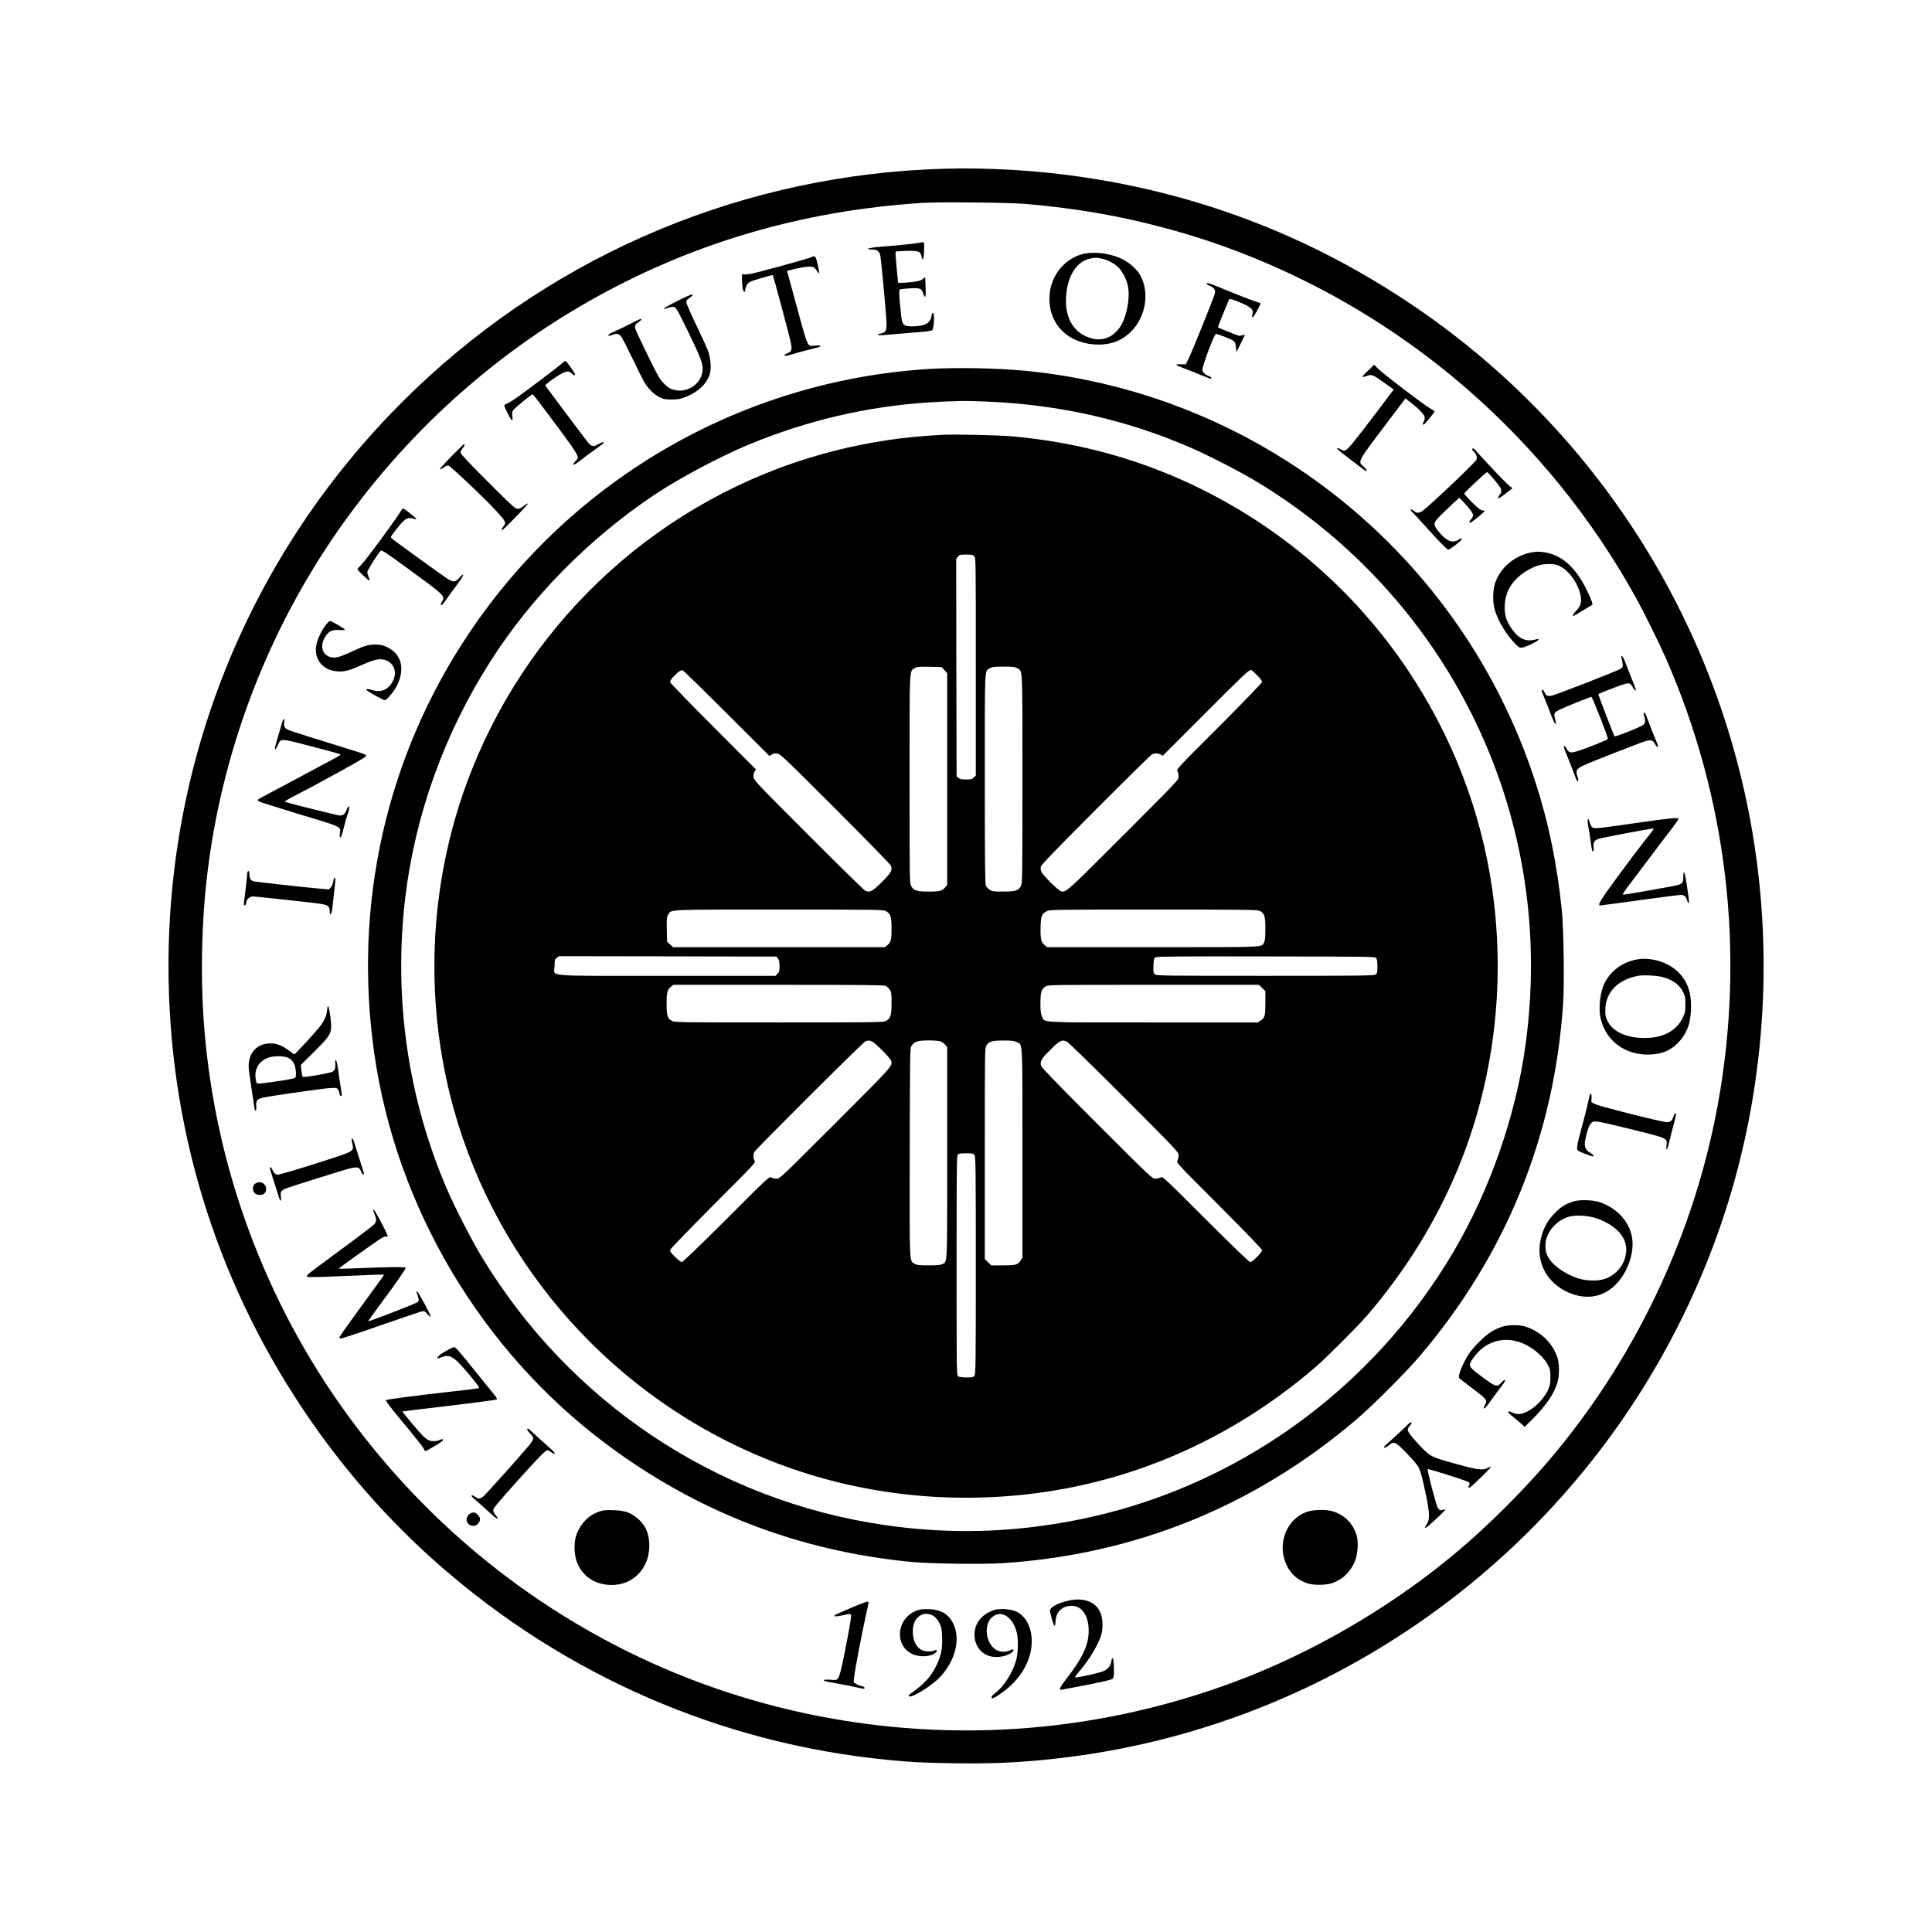 <?xml version="1.0" standalone="no"?>
<!DOCTYPE svg PUBLIC "-//W3C//DTD SVG 20010904//EN"
 "http://www.w3.org/TR/2001/REC-SVG-20010904/DTD/svg10.dtd">
<svg version="1.0" xmlns="http://www.w3.org/2000/svg"
 width="2362pt" height="2362pt" viewBox="0 0 2362 2362"
 preserveAspectRatio="xMidYMid meet">

<g transform="translate(0,2362) scale(0.1,-0.1)"
fill="#000000" stroke="none">
<path d="M11335 21549 c-2427 -119 -4701 -1127 -6419 -2845 -1834 -1833 -2855
-4296 -2856 -6889 -1 -1938 559 -3793 1631 -5405 477 -717 1039 -1362 1675
-1920 1544 -1356 3446 -2184 5479 -2385 310 -30 424 -36 810 -42 418 -6 708 4
1070 38 1709 158 3332 761 4735 1759 687 489 1305 1060 1846 1710 853 1022
1497 2230 1868 3505 371 1277 478 2637 310 3965 -354 2807 -1914 5322 -4274
6889 -813 540 -1658 939 -2573 1215 -1058 319 -2198 459 -3302 405z m1215
-423 c619 -55 1131 -143 1687 -292 1354 -361 2629 -1040 3699 -1970 834 -725
1537 -1595 2070 -2562 92 -166 281 -549 359 -727 751 -1708 973 -3601 639
-5445 -280 -1545 -961 -3017 -1959 -4235 -374 -457 -863 -946 -1320 -1320
-776 -636 -1708 -1173 -2635 -1518 -1534 -571 -3165 -732 -4775 -472 -1275
206 -2479 668 -3563 1367 -1419 915 -2578 2214 -3322 3723 -510 1036 -819
2130 -925 3280 -49 532 -48 1164 1 1710 154 1712 790 3366 1823 4740 771 1027
1738 1883 2843 2516 1252 717 2610 1121 4098 1218 211 14 1074 5 1280 -13z"/>
<path d="M11230 20650 c-34 -8 -260 -31 -489 -49 -119 -10 -178 -31 -84 -31
67 0 98 -24 107 -82 11 -75 66 -659 72 -775 8 -131 -2 -158 -61 -169 -65 -12
-53 -27 16 -21 62 5 194 16 464 38 80 6 135 15 143 23 15 15 28 151 18 190 -9
36 -22 25 -30 -25 -13 -83 -86 -119 -239 -119 -78 1 -100 11 -116 53 -6 14
-18 108 -27 207 -13 144 -14 184 -4 190 6 4 59 11 116 14 127 9 153 0 169 -58
7 -22 17 -42 23 -44 9 -3 11 28 8 115 -3 65 -5 120 -5 122 -1 3 -11 -5 -24
-17 -13 -12 -46 -26 -74 -31 -79 -15 -233 -25 -234 -15 0 5 -8 90 -18 189 -10
99 -15 183 -11 188 3 4 65 8 137 10 147 2 167 -5 179 -70 13 -67 29 -29 32 75
3 113 6 109 -68 92z"/>
<path d="M13225 20511 c-186 -53 -329 -206 -380 -406 -8 -32 -15 -96 -15 -140
0 -327 247 -556 599 -558 164 0 291 51 402 162 177 178 225 474 111 684 -37
69 -138 160 -225 201 -150 72 -356 96 -492 57z m236 -51 c79 -15 170 -63 219
-116 50 -55 96 -148 111 -229 23 -123 -7 -316 -69 -443 -75 -153 -214 -227
-363 -192 -220 52 -341 240 -326 504 15 263 128 442 300 476 59 11 68 11 128
0z"/>
<path d="M9918 20475 c-27 -15 -610 -175 -731 -201 -38 -8 -79 -11 -93 -8 -24
6 -24 5 -23 -57 1 -88 12 -152 27 -157 7 -2 12 5 12 17 0 39 28 89 57 104 40
20 274 89 281 83 6 -7 183 -665 213 -793 26 -115 22 -140 -31 -160 -42 -17
-53 -33 -22 -33 9 0 46 9 82 20 36 11 110 32 165 46 55 14 117 30 138 35 58
15 46 32 -17 24 -30 -4 -63 -4 -74 -1 -30 10 -52 73 -157 462 -53 198 -103
380 -110 405 l-13 47 104 26 c57 14 130 26 163 26 62 0 70 -5 107 -66 23 -38
24 -4 1 92 -24 106 -32 115 -79 89z"/>
<path d="M14750 20152 c0 -5 18 -16 40 -26 58 -25 75 -55 60 -103 -28 -87
-293 -743 -323 -798 l-32 -60 -58 2 c-31 1 -57 -2 -57 -7 0 -4 39 -22 88 -40
48 -17 140 -54 204 -81 65 -27 122 -49 128 -49 20 0 9 21 -16 30 -52 20 -84
50 -84 79 0 51 142 429 165 437 15 6 188 -62 218 -86 16 -13 23 -32 27 -76 l6
-59 52 104 c29 57 51 105 49 107 -2 3 -16 0 -31 -5 -14 -6 -34 -8 -43 -5 -73
25 -253 98 -253 103 0 12 132 336 140 345 6 5 56 -10 125 -39 130 -54 172 -89
160 -134 -11 -39 -11 -46 0 -51 9 -4 95 151 95 172 0 4 -7 8 -15 8 -19 0 -231
81 -447 171 -162 67 -198 78 -198 61z"/>
<path d="M8280 19940 c-85 -43 -156 -83 -158 -90 -3 -9 1 -11 14 -5 42 18 92
28 107 22 25 -9 54 -62 184 -332 137 -282 163 -352 163 -427 0 -172 -184 -303
-355 -253 -47 13 -70 28 -117 75 -53 53 -71 85 -197 342 -76 156 -144 299
-150 319 -15 45 -8 63 35 90 32 20 45 39 25 39 -6 0 -61 -26 -123 -58 -62 -32
-151 -75 -197 -95 -55 -25 -81 -41 -74 -48 6 -6 22 -4 47 6 57 24 86 16 117
-30 14 -22 75 -141 135 -265 59 -124 123 -251 141 -282 47 -80 122 -154 190
-186 50 -23 70 -27 148 -26 77 0 102 5 172 33 152 60 259 164 293 285 17 62 8
185 -20 266 -12 36 -76 177 -142 314 -66 137 -122 264 -125 282 -5 29 -1 35
35 61 23 15 41 31 42 36 1 17 -44 0 -190 -73z"/>
<path d="M6879 19184 c-25 -27 -474 -366 -587 -443 -35 -23 -78 -49 -97 -57
-40 -16 -40 -15 20 -133 42 -85 58 -91 49 -21 -5 38 -3 56 10 75 17 26 224
195 239 195 7 0 365 -477 471 -628 31 -44 63 -96 71 -116 15 -36 15 -36 -21
-76 -54 -60 -16 -52 65 13 36 29 112 86 168 125 56 40 105 77 108 83 15 23 -5
19 -58 -11 -62 -35 -81 -32 -126 18 -22 25 -509 674 -524 698 -8 13 180 145
232 162 47 17 55 15 89 -13 34 -28 42 -31 42 -12 -1 16 -102 160 -116 164 -5
2 -21 -9 -35 -23z"/>
<path d="M16724 19088 c-42 -40 -71 -74 -65 -76 6 -2 30 4 54 13 56 21 73 15
214 -87 l112 -80 -201 -267 c-269 -355 -348 -452 -381 -471 -25 -14 -30 -13
-67 7 -22 13 -41 19 -45 13 -3 -5 45 -47 107 -93 62 -47 142 -108 178 -136 36
-28 68 -51 73 -51 17 0 4 23 -33 56 -72 65 -79 51 285 532 l227 301 61 -47
c96 -74 165 -144 173 -176 5 -21 2 -39 -10 -60 -10 -17 -13 -33 -8 -38 6 -6
36 24 76 74 36 46 66 85 66 88 -1 3 -28 21 -60 40 -85 50 -564 415 -627 478
l-53 52 -76 -72z"/>
<path d="M11355 19109 c-2276 -142 -4350 -1334 -5622 -3232 -1011 -1508 -1418
-3315 -1157 -5137 268 -1878 1305 -3626 2827 -4768 1111 -833 2354 -1314 3742
-1448 226 -22 875 -30 1113 -15 1622 106 3077 696 4318 1751 204 173 611 580
784 784 1055 1241 1645 2696 1751 4319 15 233 6 895 -15 1112 -56 566 -163
1088 -328 1595 -897 2755 -3339 4726 -6213 5015 -350 35 -861 45 -1200 24z
m720 -399 c882 -38 1697 -223 2478 -561 214 -93 604 -293 795 -408 1409 -846
2468 -2151 2997 -3691 353 -1030 456 -2117 304 -3215 -118 -855 -432 -1757
-874 -2510 -998 -1701 -2679 -2903 -4595 -3285 -804 -160 -1570 -181 -2370
-64 -2052 299 -3854 1503 -4931 3296 -115 191 -315 581 -408 795 -485 1118
-663 2357 -516 3583 123 1016 479 2005 1042 2887 500 784 1200 1495 2001 2032
301 202 812 474 1157 616 713 295 1445 466 2195 515 153 10 227 13 420 18 41
1 179 -3 305 -8z"/>
<path d="M11515 18304 c-27 -2 -120 -8 -205 -14 -399 -28 -837 -105 -1240
-216 -1956 -542 -3551 -1976 -4303 -3869 -520 -1307 -598 -2774 -222 -4135
540 -1950 1974 -3549 3859 -4302 989 -395 2073 -538 3151 -417 1296 145 2508
680 3525 1553 135 116 520 501 636 636 469 546 843 1150 1109 1795 438 1058
585 2251 419 3410 -135 953 -490 1874 -1033 2684 -631 941 -1491 1696 -2511
2205 -722 360 -1491 576 -2320 651 -162 15 -747 28 -865 19z m395 -1484 c20
-20 20 -33 20 -1350 l0 -1331 -25 -24 c-21 -22 -33 -25 -93 -25 -54 0 -75 4
-93 19 l-24 19 -3 1330 -2 1329 21 27 c19 24 26 26 100 26 66 0 82 -3 99 -20z
m-364 -1392 l34 -38 0 -1294 0 -1293 -21 -27 c-38 -48 -67 -56 -206 -56 -147
0 -183 12 -215 71 -17 32 -18 93 -18 1302 0 1406 -4 1316 64 1359 28 17 47 18
179 16 l149 -3 34 -37z m891 22 c67 -41 63 54 63 -1352 0 -1192 -1 -1275 -18
-1308 -28 -58 -67 -70 -218 -70 -120 0 -134 2 -165 23 -18 12 -39 34 -46 47
-10 20 -13 302 -13 1310 0 1423 -5 1309 64 1351 26 16 51 19 166 19 116 0 139
-3 167 -20z m-3551 -552 l521 -520 27 17 c19 13 38 16 68 12 39 -5 75 -39 709
-673 368 -368 674 -681 680 -696 23 -55 6 -86 -109 -201 -118 -118 -151 -134
-208 -104 -16 9 -327 314 -692 680 -630 630 -664 666 -669 705 -4 30 -1 49 12
68 l17 27 -520 521 c-286 286 -523 531 -527 543 -5 18 4 34 47 79 55 58 82 75
108 66 8 -2 250 -239 536 -524z m6481 469 c35 -35 63 -72 63 -83 0 -11 -201
-220 -524 -544 -519 -519 -525 -525 -511 -550 8 -14 14 -43 15 -65 0 -39 -6
-45 -677 -717 -709 -709 -701 -702 -765 -683 -33 11 -218 194 -235 234 -9 20
-12 45 -8 65 5 24 151 175 668 694 364 365 674 670 689 678 34 18 71 18 107 0
l27 -15 515 515 c467 468 533 531 563 533 5 1 38 -27 73 -62z m-4538 -2885
c59 -32 71 -68 71 -215 0 -139 -8 -168 -56 -206 l-27 -21 -1293 0 -1294 0 -38
34 -37 34 -3 149 c-2 131 -1 151 16 179 43 68 -50 64 1357 64 1211 0 1272 -1
1304 -18z m4566 4 c63 -27 75 -62 75 -219 0 -104 -4 -145 -15 -167 -33 -64 53
-60 -1364 -60 l-1289 0 -31 26 c-43 36 -53 81 -49 221 3 136 14 162 79 195 32
17 114 18 1297 18 1076 0 1268 -2 1297 -14z m-5884 -585 c15 -18 19 -39 19
-93 0 -60 -3 -72 -25 -93 l-24 -25 -1331 0 c-1543 0 -1370 -15 -1370 119 0 74
2 81 26 100 l27 21 1329 -2 1330 -3 19 -24z m7315 5 c9 -13 14 -47 14 -102 0
-74 -2 -84 -22 -98 -20 -14 -165 -16 -1349 -16 -1249 0 -1328 1 -1348 18 -20
15 -22 25 -19 107 3 84 5 90 28 102 20 10 297 12 1353 10 1302 -2 1329 -2
1343 -21z m-5996 -339 c13 -7 35 -28 47 -46 21 -31 23 -45 23 -165 0 -151 -12
-190 -70 -218 -33 -17 -116 -18 -1310 -18 -1247 0 -1276 1 -1307 20 -54 32
-63 63 -63 210 0 142 8 171 56 209 l27 21 1286 0 c1009 0 1291 -3 1311 -13z
m4601 -26 l39 -39 0 -143 c0 -160 -6 -180 -59 -216 l-34 -23 -1274 0 c-1434 0
-1328 -6 -1364 74 -15 32 -19 66 -19 159 0 136 12 176 62 207 33 20 47 20
1322 20 l1288 0 39 -39z m-4768 -655 c39 -16 221 -201 232 -234 19 -64 26 -56
-683 -765 -672 -671 -678 -677 -717 -677 -22 1 -51 7 -65 15 -25 14 -31 8
-550 -511 -324 -323 -533 -524 -544 -524 -11 0 -48 29 -84 64 -53 54 -63 68
-57 88 4 13 240 257 525 543 513 514 519 520 505 545 -18 32 -19 74 -1 108 21
39 1326 1339 1356 1351 35 13 46 13 83 -3z m841 0 c18 -7 42 -26 54 -41 l22
-28 0 -1289 c0 -1416 4 -1330 -60 -1363 -22 -11 -63 -15 -167 -15 -121 0 -142
3 -171 20 -66 40 -62 -40 -60 1364 3 1271 3 1275 24 1303 37 51 76 63 207 63
77 0 129 -5 151 -14z m922 -5 c80 -36 74 70 74 -1364 l0 -1274 -23 -34 c-36
-53 -56 -59 -216 -59 l-143 0 -39 39 -39 39 0 1288 c0 1275 0 1289 20 1322 31
50 68 61 205 61 96 1 128 -3 161 -18z m617 5 c18 -8 314 -297 700 -683 661
-663 667 -669 667 -708 -1 -22 -7 -51 -15 -65 -14 -25 -8 -31 511 -550 333
-335 524 -533 524 -545 0 -26 -119 -145 -144 -145 -14 0 -201 181 -546 524
-519 519 -525 525 -550 511 -14 -8 -43 -14 -65 -15 -39 0 -45 6 -712 672 -473
473 -676 683 -684 705 -18 54 2 90 109 195 119 119 143 131 205 104z m-1129
-1388 c14 -20 16 -164 16 -1348 0 -1184 -2 -1328 -16 -1348 -14 -20 -24 -22
-98 -22 -55 0 -89 5 -102 14 -19 14 -19 39 -19 1354 0 1120 2 1342 14 1355 11
14 32 17 102 17 79 0 89 -2 103 -22z"/>
<path d="M5516 18038 c-82 -84 -144 -154 -138 -156 6 -2 27 8 45 22 19 14 44
26 56 26 23 0 488 -442 613 -584 93 -105 98 -116 64 -160 -29 -38 -32 -49 -13
-44 19 5 318 314 311 321 -4 4 -27 -9 -51 -29 -25 -20 -55 -36 -68 -36 -36 0
-72 33 -402 364 -208 208 -303 310 -303 325 0 12 11 35 25 51 25 29 32 52 18
52 -5 -1 -75 -69 -157 -152z"/>
<path d="M18000 18126 c0 -7 7 -19 16 -27 32 -26 47 -69 34 -99 -14 -35 -561
-554 -654 -622 -48 -35 -70 -35 -112 -3 -40 30 -54 18 -18 -16 15 -13 83 -87
152 -164 162 -181 274 -295 288 -295 20 0 164 111 164 126 0 18 -3 18 -42 -6
-76 -46 -147 -14 -249 113 -65 82 -60 97 74 226 61 60 130 124 151 142 l39 34
65 -70 c71 -77 102 -121 102 -147 0 -9 -12 -31 -26 -48 -29 -33 -25 -52 6 -32
40 25 160 125 160 133 0 5 -12 9 -26 9 -20 0 -51 24 -126 97 -54 54 -97 103
-96 110 4 16 269 264 280 261 16 -6 148 -163 163 -194 16 -34 11 -57 -21 -101
-31 -43 10 -26 90 38 l77 61 -38 28 c-33 25 -312 317 -403 423 -34 39 -50 46
-50 23z"/>
<path d="M4897 17366 c-44 -78 -420 -589 -474 -644 -29 -29 -53 -57 -53 -60 0
-14 139 -146 147 -139 3 4 -1 23 -10 42 -9 20 -17 47 -17 60 0 21 126 222 165
263 10 11 70 -28 331 -219 449 -327 458 -335 420 -399 -9 -16 -16 -33 -16 -39
0 -26 21 -6 71 67 29 42 88 123 131 180 82 108 97 158 23 78 -50 -55 -70 -57
-139 -15 -57 35 -661 472 -688 498 -16 15 -12 22 57 110 110 139 136 154 223
126 12 -4 22 -3 22 2 0 7 -122 106 -157 126 -7 4 -21 -10 -36 -37z"/>
<path d="M18744 16870 c-214 -32 -400 -183 -465 -377 -29 -86 -32 -227 -6
-323 37 -136 150 -323 260 -429 40 -39 50 -43 80 -38 45 7 190 78 196 96 3 11
-2 12 -20 7 -133 -41 -227 3 -320 146 -57 88 -74 148 -73 253 2 182 98 336
274 439 101 59 166 79 260 80 74 1 93 -3 142 -27 156 -77 293 -335 249 -470
-7 -20 -30 -54 -52 -75 -36 -37 -49 -62 -31 -62 4 0 54 29 110 64 57 36 109
67 115 69 15 5 0 50 -58 172 -122 254 -274 408 -455 458 -74 21 -144 27 -206
17z"/>
<path d="M3982 15978 c-48 -64 -84 -134 -106 -207 -56 -188 54 -346 250 -359
88 -6 146 10 313 85 153 68 223 78 295 44 52 -25 85 -73 93 -130 11 -79 -47
-185 -120 -220 -52 -25 -95 -26 -166 -5 -53 15 -68 14 -57 -5 10 -15 200 -121
218 -121 27 0 113 103 152 181 93 187 60 359 -85 447 -67 40 -108 52 -185 52
-79 0 -142 -19 -299 -93 -148 -69 -208 -81 -270 -51 -82 38 -100 139 -42 234
45 74 82 93 175 87 47 -3 71 0 69 6 -4 12 -166 105 -183 106 -6 1 -30 -23 -52
-51z"/>
<path d="M19824 15579 c4 -13 10 -45 13 -71 5 -44 4 -48 -27 -66 -44 -27 -769
-310 -829 -324 -61 -14 -77 -8 -98 37 -18 37 -33 46 -33 19 0 -8 16 -52 35
-97 19 -45 54 -133 77 -196 24 -62 48 -112 53 -110 11 4 11 3 -6 71 -15 57 -8
68 61 103 56 28 370 155 385 155 13 0 208 -497 202 -514 -5 -12 -234 -105
-361 -146 -88 -29 -116 -24 -141 22 -21 39 -35 49 -35 24 0 -7 18 -58 41 -112
23 -55 57 -142 76 -194 18 -52 38 -99 43 -104 20 -20 22 4 5 54 -24 72 -13 90
77 133 95 45 737 295 777 303 48 10 75 -2 94 -41 16 -33 37 -47 37 -24 0 5
-18 52 -40 104 -22 52 -56 138 -75 192 -20 54 -40 102 -44 106 -14 14 -23 -11
-11 -33 6 -11 11 -37 12 -57 1 -29 -4 -41 -25 -57 -37 -27 -339 -148 -348
-138 -10 12 -202 512 -198 516 6 6 149 63 259 103 56 20 103 32 117 28 13 -3
31 -22 43 -45 18 -35 40 -53 40 -33 0 4 -24 68 -54 142 -30 75 -65 165 -78
200 -13 36 -30 67 -37 69 -11 4 -12 -1 -7 -19z"/>
<path d="M3445 14773 c-9 -32 -32 -110 -51 -174 -19 -63 -34 -121 -34 -127 0
-27 17 -9 37 38 36 86 26 86 411 -15 185 -48 343 -91 351 -95 15 -8 -12 -24
-234 -140 -66 -35 -187 -100 -270 -145 -82 -45 -230 -123 -327 -174 -98 -51
-178 -96 -178 -100 0 -5 6 -13 13 -18 6 -6 194 -65 417 -133 623 -188 586
-172 576 -257 -4 -31 -2 -53 3 -53 11 0 22 32 50 145 11 44 29 107 41 139 11
33 20 67 20 78 0 32 -17 19 -35 -27 -18 -49 -38 -65 -82 -65 -22 0 -579 139
-667 166 -14 5 30 32 160 98 231 117 789 425 815 450 14 12 17 22 11 28 -6 6
-163 57 -349 114 -607 187 -621 192 -639 219 -11 18 -14 35 -9 65 10 62 -12
49 -30 -17z"/>
<path d="M20085 13570 c-559 -80 -579 -82 -609 -69 -19 9 -30 24 -38 56 -6 24
-14 46 -19 49 -12 7 -11 -50 1 -101 5 -22 17 -94 25 -159 9 -66 18 -123 21
-128 12 -20 21 5 17 45 -7 58 8 82 59 101 38 14 629 126 666 126 18 0 24 9
-118 -171 -58 -73 -203 -266 -322 -429 -202 -274 -242 -340 -205 -340 6 0 225
29 485 65 261 36 486 65 501 65 39 0 69 -26 77 -65 3 -19 11 -35 16 -35 12 0
9 34 -21 229 -22 150 -41 192 -41 94 0 -69 -10 -85 -62 -102 -47 -14 -659
-122 -676 -119 -9 2 21 50 90 138 57 74 169 223 249 330 80 107 189 251 242
319 53 68 97 130 97 138 0 21 -64 15 -435 -37z"/>
<path d="M3027 12963 c-3 -5 -8 -46 -11 -93 -4 -47 -14 -136 -23 -198 -8 -62
-13 -115 -10 -118 11 -11 27 8 27 32 0 35 42 74 80 74 43 0 763 -78 835 -91
87 -15 105 -30 105 -85 0 -75 24 -49 33 37 4 41 14 128 22 194 8 66 15 132 15
148 0 44 -18 31 -26 -19 -3 -25 -17 -58 -29 -72 l-23 -26 -138 12 c-198 18
-766 81 -786 88 -33 10 -48 35 -48 80 0 39 -11 57 -23 37z"/>
<path d="M20013 11890 c-165 -30 -303 -125 -383 -264 -68 -118 -94 -333 -57
-475 69 -259 291 -424 572 -424 163 1 275 44 373 147 109 113 156 246 156 441
1 176 -42 297 -142 406 -120 130 -337 201 -519 169z m312 -215 c126 -33 207
-92 252 -183 25 -50 28 -68 28 -152 0 -85 -3 -102 -31 -160 -76 -161 -240
-249 -462 -250 -229 0 -393 74 -459 208 -24 49 -28 68 -27 137 3 214 154 370
402 415 64 12 224 4 297 -15z"/>
<path d="M3997 11261 c-6 -67 -37 -132 -99 -207 -57 -70 -291 -324 -298 -324
-3 0 -30 19 -60 41 -86 65 -154 93 -230 93 -162 2 -270 -109 -270 -279 0 -28
11 -118 24 -200 13 -83 29 -190 36 -239 6 -50 14 -94 16 -98 12 -20 21 5 17
47 -7 62 12 90 74 104 85 20 725 112 819 118 87 6 92 5 107 -18 10 -13 17 -33
17 -46 0 -22 16 -40 27 -30 3 3 -2 49 -11 102 -9 53 -23 147 -31 208 -8 61
-20 116 -25 121 -12 12 -13 6 -10 -46 2 -53 -7 -76 -39 -92 -31 -17 -336 -70
-356 -62 -8 3 -16 32 -20 76 l-7 71 159 157 c199 196 219 230 210 355 -8 101
-27 207 -37 207 -4 0 -10 -27 -13 -59z m-466 -577 c51 -30 76 -75 85 -151 4
-40 3 -73 -3 -82 -11 -17 -48 -25 -305 -62 -105 -15 -161 -20 -168 -13 -5 5
-13 38 -16 72 -12 115 53 210 168 245 72 22 193 17 239 -9z"/>
<path d="M19436 10233 c-3 -10 -14 -58 -25 -108 -10 -49 -44 -182 -75 -294
-58 -212 -66 -261 -42 -280 12 -10 168 -71 181 -71 3 0 5 6 5 13 0 6 -18 22
-41 35 -57 33 -73 74 -59 153 18 100 48 184 74 209 22 20 32 22 82 17 32 -3
224 -47 428 -98 425 -106 421 -104 410 -189 -12 -88 13 -56 36 48 12 53 35
144 51 202 16 58 29 114 29 123 0 30 -18 18 -30 -20 -18 -55 -37 -73 -80 -73
-55 0 -821 193 -877 221 l-48 24 3 53 c2 50 -11 71 -22 35z"/>
<path d="M4300 9683 c0 -10 5 -38 11 -62 15 -68 -2 -80 -215 -150 -346 -114
-667 -211 -696 -211 -33 0 -52 16 -70 59 -12 31 -30 42 -30 19 0 -7 18 -67 39
-133 22 -66 49 -153 61 -192 24 -85 44 -98 34 -23 -8 58 2 75 56 98 51 22 712
229 791 248 88 21 112 15 133 -36 15 -37 36 -54 36 -29 0 6 -20 72 -45 147
-25 75 -54 170 -66 210 -19 67 -39 95 -39 55z"/>
<path d="M3128 9155 c-38 -21 -48 -77 -21 -113 15 -20 30 -28 60 -30 54 -4 87
23 87 72 0 65 -68 103 -126 71z"/>
<path d="M19250 8935 c-100 -28 -162 -65 -240 -144 -86 -87 -138 -179 -170
-306 -67 -263 46 -515 289 -644 230 -121 458 -94 623 73 151 152 235 401 199
588 -37 189 -184 347 -388 419 -78 28 -238 35 -313 14z m265 -209 c231 -78
369 -222 367 -384 -1 -154 -100 -295 -249 -353 -89 -34 -240 -32 -348 5 -168
57 -314 166 -366 271 -35 72 -34 178 3 257 48 103 139 184 248 220 82 27 238
20 345 -16z"/>
<path d="M4565 8814 c42 -100 43 -123 11 -161 -14 -16 -197 -156 -409 -311
-211 -155 -392 -291 -402 -302 -12 -13 -15 -24 -9 -30 7 -7 172 -3 473 11 255
11 465 18 467 16 2 -2 -120 -172 -271 -377 -151 -206 -275 -381 -275 -388 0
-7 6 -15 13 -17 7 -3 226 69 487 161 260 91 489 168 509 172 31 5 38 1 67 -34
18 -21 36 -36 39 -32 9 9 -147 301 -164 306 -11 4 -12 0 -6 -14 4 -11 13 -36
18 -57 10 -32 9 -40 -8 -56 -19 -18 -605 -245 -605 -234 0 3 69 98 153 212
165 220 307 425 307 441 0 13 -174 11 -538 -3 -155 -7 -282 -10 -282 -7 1 3
89 68 197 145 331 236 359 254 383 248 20 -5 21 -3 15 18 -16 50 -151 303
-164 307 -10 4 -12 0 -6 -14z"/>
<path d="M18370 7401 c-105 -33 -181 -82 -276 -176 -50 -49 -110 -118 -133
-153 -75 -112 -140 -272 -122 -299 3 -5 77 -63 164 -128 170 -127 184 -145
154 -198 -10 -16 -17 -33 -17 -38 0 -25 24 -1 84 84 36 50 90 124 120 162 51
64 67 95 49 95 -4 0 -21 -16 -39 -35 -52 -57 -70 -51 -236 73 -167 125 -171
132 -115 217 168 252 462 307 721 134 88 -59 165 -138 202 -210 25 -48 29 -65
29 -144 0 -102 -13 -144 -75 -234 -75 -112 -203 -205 -298 -218 -27 -4 -54 1
-87 16 -78 35 -75 10 7 -54 40 -32 88 -72 106 -89 l32 -30 86 84 c176 174 284
334 319 475 20 77 19 207 -1 276 -54 183 -212 337 -403 393 -72 21 -201 20
-271 -3z"/>
<path d="M5480 7119 c-82 -45 -130 -80 -130 -95 0 -17 0 -17 43 1 105 44 157
12 337 -203 114 -136 136 -168 122 -174 -9 -3 -147 -21 -307 -38 -430 -47
-817 -98 -827 -108 -6 -6 49 -79 139 -188 228 -274 321 -392 328 -414 3 -11
11 -20 17 -20 14 0 194 108 208 125 17 21 -4 27 -36 10 -33 -17 -91 -19 -128
-5 -14 5 -43 26 -66 46 -42 38 -265 303 -259 308 2 2 261 33 574 70 314 37
574 72 579 77 6 5 -6 27 -30 56 -22 27 -116 143 -209 258 -227 283 -264 325
-283 325 -10 0 -42 -14 -72 -31z"/>
<path d="M17175 6169 c-33 -33 -104 -99 -157 -146 -54 -47 -98 -89 -98 -94 0
-17 25 -8 60 21 62 54 79 46 213 -92 65 -68 130 -142 144 -166 29 -50 50 -125
98 -357 44 -213 46 -294 9 -348 -52 -77 -15 -58 104 54 117 109 143 140 105
124 -37 -16 -56 -10 -76 23 -21 36 -132 461 -122 470 8 9 475 -140 498 -158
17 -14 18 -20 8 -39 -14 -26 -9 -37 12 -24 29 17 261 243 255 249 -3 3 -21 -3
-40 -12 -65 -35 -128 -25 -488 77 -204 58 -227 72 -350 204 -99 107 -140 162
-140 186 0 9 11 31 25 47 28 34 31 42 12 42 -7 0 -39 -27 -72 -61z"/>
<path d="M6445 6150 c-4 -6 12 -29 34 -53 23 -23 41 -51 41 -62 0 -12 -23 -50
-52 -86 -78 -96 -522 -592 -558 -623 -37 -31 -66 -33 -100 -6 -29 23 -55 27
-43 7 4 -8 44 -45 88 -82 44 -38 110 -97 147 -133 70 -66 113 -78 58 -16 -16
19 -30 44 -30 56 0 29 23 57 291 358 245 274 348 380 371 380 7 0 30 -11 50
-25 64 -43 51 -9 -19 52 -37 32 -99 87 -138 123 -128 119 -132 122 -140 110z"/>
<path d="M7320 5138 c-125 -44 -217 -138 -271 -276 -32 -83 -33 -231 -1 -325
58 -168 195 -274 378 -292 303 -30 532 203 511 518 -9 135 -59 231 -162 309
-80 61 -142 80 -275 85 -100 3 -123 1 -180 -19z"/>
<path d="M15979 5137 c-253 -86 -371 -395 -249 -652 53 -111 131 -180 250
-221 76 -26 223 -26 305 1 129 42 233 144 285 282 28 73 38 209 20 284 -37
158 -161 282 -321 318 -80 19 -217 13 -290 -12z"/>
<path d="M5750 5117 c-32 -16 -52 -59 -44 -91 15 -63 98 -82 140 -32 32 37 30
71 -5 107 -32 32 -53 35 -91 16z"/>
<path d="M13080 4055 c-153 -32 -254 -89 -243 -137 23 -102 47 -178 56 -175 5
1 11 28 12 58 4 91 53 156 133 179 159 44 272 -80 272 -299 0 -174 -78 -338
-284 -600 -59 -75 -81 -121 -58 -121 4 0 144 27 311 59 208 41 309 65 322 77
18 16 19 30 17 133 -2 73 -7 116 -14 118 -7 2 -14 -13 -17 -36 -7 -54 -38 -94
-90 -119 -50 -24 -343 -89 -353 -79 -4 3 16 32 43 64 141 164 255 358 283 481
7 30 10 88 8 130 -10 165 -105 263 -268 276 -38 3 -92 -1 -130 -9z"/>
<path d="M10410 3965 c-96 -40 -183 -79 -194 -85 -39 -24 2 -28 87 -8 65 15
91 18 99 10 9 -9 -2 -84 -41 -289 -64 -341 -95 -470 -118 -496 -16 -17 -26
-19 -90 -13 -40 3 -75 2 -78 -3 -7 -12 6 -16 150 -41 101 -18 226 -43 323 -65
15 -4 22 -1 22 9 0 9 -14 18 -34 21 -18 4 -48 16 -66 27 l-33 19 6 67 c6 74
100 563 147 772 17 73 30 136 30 141 0 18 -40 6 -210 -66z"/>
<path d="M11223 3936 c-88 -29 -158 -90 -193 -169 -64 -144 -15 -298 114 -364
90 -46 226 -42 290 8 32 25 22 48 -12 30 -34 -18 -123 -13 -158 8 -70 43 -104
116 -104 225 0 84 22 139 69 179 39 33 69 41 122 34 55 -7 103 -47 135 -113
24 -49 28 -72 32 -170 6 -142 -14 -233 -73 -352 -70 -138 -145 -219 -309 -335
-15 -10 -26 -22 -26 -27 0 -54 271 108 387 232 188 201 251 473 151 660 -58
109 -149 160 -293 165 -56 2 -106 -2 -132 -11z"/>
<path d="M12155 3937 c-105 -35 -177 -96 -217 -182 -35 -77 -32 -182 7 -254
56 -102 149 -149 274 -137 68 6 146 38 165 68 16 26 1 31 -35 12 -53 -27 -129
-23 -177 9 -118 78 -147 292 -52 387 109 109 261 22 311 -180 21 -88 17 -251
-10 -345 -40 -143 -153 -319 -249 -390 -44 -32 -58 -53 -44 -67 12 -12 143 76
219 146 152 140 243 308 263 482 22 202 -54 374 -193 435 -64 28 -201 36 -262
16z"/>
</g>
</svg>
